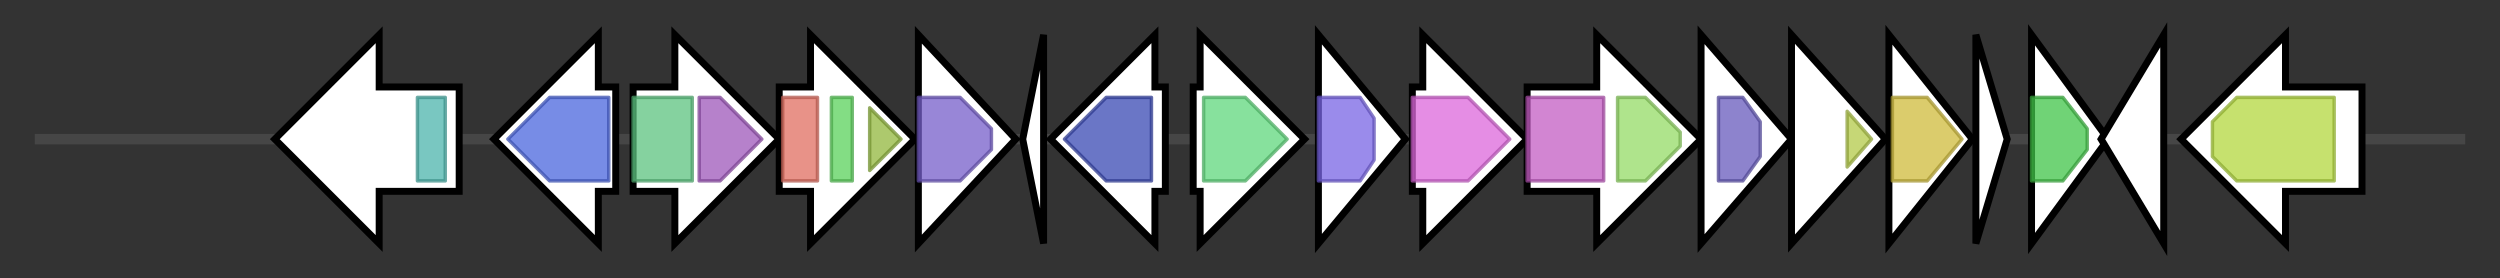 <svg version="1.1" baseProfile="full" xmlns="http://www.w3.org/2000/svg" width="718.667" height="80">
	<rect width="100%" height="100%" fill="#333333" stroke="none"/>
	<g>
		<line x1="10" y1="40.0" x2="708.667" y2="40.0" style="stroke:rgb(70,70,70); stroke-width:3 "/>
		<g>
			<title> (J8C03_RS11245)
carboxypeptidase regulatory-like domain-containing protein</title>
			<polygon class=" (J8C03_RS11245)
carboxypeptidase regulatory-like domain-containing protein" points="132,25 109,25 109,10 79,40 109,70 109,55 132,55" fill="rgb(255,255,255)" fill-opacity="1.0" stroke="rgb(0,0,0)" stroke-width="2"  />
			<g>
				<title>CarboxypepD_reg (PF13620)
"Carboxypeptidase regulatory-like domain"</title>
				<rect class="PF13620" x="120" y="28" stroke-linejoin="round" width="8" height="24" fill="rgb(77,180,172)" stroke="rgb(61,144,137)" stroke-width="1" opacity="0.75" />
			</g>
		</g>
		<g>
			<title>glpX (J8C03_RS11250)
class II fructose-bisphosphatase</title>
			<polygon class="glpX (J8C03_RS11250)
class II fructose-bisphosphatase" points="177,25 172,25 172,10 142,40 172,70 172,55 177,55" fill="rgb(255,255,255)" fill-opacity="1.0" stroke="rgb(0,0,0)" stroke-width="2"  />
			<g>
				<title>FBPase_glpX (PF03320)
"Bacterial fructose-1,6-bisphosphatase, glpX-encoded"</title>
				<polygon class="PF03320" points="146,40 158,28 175,28 175,52 158,52" stroke-linejoin="round" width="32" height="24" fill="rgb(74,101,221)" stroke="rgb(59,80,176)" stroke-width="1" opacity="0.75" />
			</g>
		</g>
		<g>
			<title>coaBC (J8C03_RS11255)
bifunctional phosphopantothenoylcysteine decarboxylase/phosphopantothenate--cysteine ligase CoaBC</title>
			<polygon class="coaBC (J8C03_RS11255)
bifunctional phosphopantothenoylcysteine decarboxylase/phosphopantothenate--cysteine ligase CoaBC" points="182,25 194,25 194,10 224,40 194,70 194,55 182,55" fill="rgb(255,255,255)" fill-opacity="1.0" stroke="rgb(0,0,0)" stroke-width="2"  />
			<g>
				<title>Flavoprotein (PF02441)
"Flavoprotein"</title>
				<rect class="PF02441" x="182" y="28" stroke-linejoin="round" width="17" height="24" fill="rgb(92,195,127)" stroke="rgb(73,156,101)" stroke-width="1" opacity="0.75" />
			</g>
			<g>
				<title>DFP (PF04127)
"DNA / pantothenate metabolism flavoprotein"</title>
				<polygon class="PF04127" points="201,28 207,28 219,40 219,40 207,52 201,52" stroke-linejoin="round" width="18" height="24" fill="rgb(157,87,185)" stroke="rgb(125,69,148)" stroke-width="1" opacity="0.75" />
			</g>
		</g>
		<g>
			<title> (J8C03_RS11260)
hybrid sensor histidine kinase/response regulator</title>
			<polygon class=" (J8C03_RS11260)
hybrid sensor histidine kinase/response regulator" points="224,25 233,25 233,10 263,40 233,70 233,55 224,55" fill="rgb(255,255,255)" fill-opacity="1.0" stroke="rgb(0,0,0)" stroke-width="2"  />
			<g>
				<title>Response_reg (PF00072)
"Response regulator receiver domain"</title>
				<rect class="PF00072" x="225" y="28" stroke-linejoin="round" width="10" height="24" fill="rgb(224,109,96)" stroke="rgb(179,87,76)" stroke-width="1" opacity="0.75" />
			</g>
			<g>
				<title>HisKA (PF00512)
"His Kinase A (phospho-acceptor) domain"</title>
				<rect class="PF00512" x="239" y="28" stroke-linejoin="round" width="6" height="24" fill="rgb(90,209,91)" stroke="rgb(72,167,72)" stroke-width="1" opacity="0.75" />
			</g>
			<g>
				<title>HATPase_c (PF02518)
"Histidine kinase-, DNA gyrase B-, and HSP90-like ATPase"</title>
				<polygon class="PF02518" points="250,31 259,40 250,49" stroke-linejoin="round" width="11" height="24" fill="rgb(145,182,60)" stroke="rgb(115,145,48)" stroke-width="1" opacity="0.75" />
			</g>
		</g>
		<g>
			<title> (J8C03_RS11265)
NAD(P)-dependent oxidoreductase</title>
			<polygon class=" (J8C03_RS11265)
NAD(P)-dependent oxidoreductase" points="264,10 292,40 264,70" fill="rgb(255,255,255)" fill-opacity="1.0" stroke="rgb(0,0,0)" stroke-width="2"  />
			<g>
				<title>Epimerase (PF01370)
"NAD dependent epimerase/dehydratase family"</title>
				<polygon class="PF01370" points="264,28 276,28 285,37 285,43 276,52 264,52" stroke-linejoin="round" width="21" height="24" fill="rgb(118,94,201)" stroke="rgb(94,75,160)" stroke-width="1" opacity="0.75" />
			</g>
		</g>
		<g>
			<title> (J8C03_RS11270)
hypothetical protein</title>
			<polygon class=" (J8C03_RS11270)
hypothetical protein" points="294,40 300,10 300,70" fill="rgb(255,255,255)" fill-opacity="1.0" stroke="rgb(0,0,0)" stroke-width="2"  />
		</g>
		<g>
			<title> (J8C03_RS11275)
UbiA family prenyltransferase</title>
			<polygon class=" (J8C03_RS11275)
UbiA family prenyltransferase" points="335,25 332,25 332,10 302,40 332,70 332,55 335,55" fill="rgb(255,255,255)" fill-opacity="1.0" stroke="rgb(0,0,0)" stroke-width="2"  />
			<g>
				<title>UbiA (PF01040)
"UbiA prenyltransferase family"</title>
				<polygon class="PF01040" points="306,40 318,28 331,28 331,52 318,52 306,40" stroke-linejoin="round" width="25" height="24" fill="rgb(57,72,178)" stroke="rgb(45,57,142)" stroke-width="1" opacity="0.75" />
			</g>
		</g>
		<g>
			<title> (J8C03_RS11280)
squalene/phytoene synthase family protein</title>
			<polygon class=" (J8C03_RS11280)
squalene/phytoene synthase family protein" points="343,25 345,25 345,10 375,40 345,70 345,55 343,55" fill="rgb(255,255,255)" fill-opacity="1.0" stroke="rgb(0,0,0)" stroke-width="2"  />
			<g>
				<title>SQS_PSY (PF00494)
"Squalene/phytoene synthase"</title>
				<polygon class="PF00494" points="346,28 358,28 370,40 358,52 346,52" stroke-linejoin="round" width="26" height="24" fill="rgb(95,215,124)" stroke="rgb(76,172,99)" stroke-width="1" opacity="0.75" />
			</g>
		</g>
		<g>
			<title> (J8C03_RS11285)
ROK family protein</title>
			<polygon class=" (J8C03_RS11285)
ROK family protein" points="379,10 404,40 379,70" fill="rgb(255,255,255)" fill-opacity="1.0" stroke="rgb(0,0,0)" stroke-width="2"  />
			<g>
				<title>ROK (PF00480)
"ROK family"</title>
				<polygon class="PF00480" points="379,28 391,28 395,34 395,46 391,52 379,52" stroke-linejoin="round" width="16" height="24" fill="rgb(120,100,228)" stroke="rgb(96,80,182)" stroke-width="1" opacity="0.75" />
			</g>
		</g>
		<g>
			<title>glk (J8C03_RS11290)
glucokinase</title>
			<polygon class="glk (J8C03_RS11290)
glucokinase" points="406,25 409,25 409,10 439,40 409,70 409,55 406,55" fill="rgb(255,255,255)" fill-opacity="1.0" stroke="rgb(0,0,0)" stroke-width="2"  />
			<g>
				<title>Glucokinase (PF02685)
"Glucokinase"</title>
				<polygon class="PF02685" points="406,28 422,28 434,40 422,52 406,52" stroke-linejoin="round" width="31" height="24" fill="rgb(220,103,218)" stroke="rgb(176,82,174)" stroke-width="1" opacity="0.75" />
			</g>
		</g>
		<g>
			<title> (J8C03_RS11295)
FGGY family carbohydrate kinase</title>
			<polygon class=" (J8C03_RS11295)
FGGY family carbohydrate kinase" points="439,25 459,25 459,10 489,40 459,70 459,55 439,55" fill="rgb(255,255,255)" fill-opacity="1.0" stroke="rgb(0,0,0)" stroke-width="2"  />
			<g>
				<title>FGGY_N (PF00370)
"FGGY family of carbohydrate kinases, N-terminal domain"</title>
				<rect class="PF00370" x="439" y="28" stroke-linejoin="round" width="22" height="24" fill="rgb(195,92,194)" stroke="rgb(156,73,155)" stroke-width="1" opacity="0.75" />
			</g>
			<g>
				<title>FGGY_C (PF02782)
"FGGY family of carbohydrate kinases, C-terminal domain"</title>
				<polygon class="PF02782" points="465,28 473,28 483,38 483,42 473,52 465,52" stroke-linejoin="round" width="18" height="24" fill="rgb(148,218,101)" stroke="rgb(118,174,80)" stroke-width="1" opacity="0.75" />
			</g>
		</g>
		<g>
			<title> (J8C03_RS11300)
1-acyl-sn-glycerol-3-phosphate acyltransferase</title>
			<polygon class=" (J8C03_RS11300)
1-acyl-sn-glycerol-3-phosphate acyltransferase" points="489,10 515,40 489,70" fill="rgb(255,255,255)" fill-opacity="1.0" stroke="rgb(0,0,0)" stroke-width="2"  />
			<g>
				<title>Acyltransferase (PF01553)
"Acyltransferase"</title>
				<polygon class="PF01553" points="494,28 501,28 506,35 506,45 501,52 494,52" stroke-linejoin="round" width="12" height="24" fill="rgb(103,90,188)" stroke="rgb(82,72,150)" stroke-width="1" opacity="0.75" />
			</g>
		</g>
		<g>
			<title> (J8C03_RS11305)
CPBP family intramembrane metalloprotease</title>
			<polygon class=" (J8C03_RS11305)
CPBP family intramembrane metalloprotease" points="515,10 542,40 515,70" fill="rgb(255,255,255)" fill-opacity="1.0" stroke="rgb(0,0,0)" stroke-width="2"  />
			<g>
				<title>Rce1-like (PF02517)
"Type II CAAX prenyl endopeptidase Rce1-like"</title>
				<polygon class="PF02517" points="531,32 538,40 531,48" stroke-linejoin="round" width="9" height="24" fill="rgb(178,201,72)" stroke="rgb(142,160,57)" stroke-width="1" opacity="0.75" />
			</g>
		</g>
		<g>
			<title>fabG (J8C03_RS11310)
3-oxoacyl-[acyl-carrier-protein] reductase</title>
			<polygon class="fabG (J8C03_RS11310)
3-oxoacyl-[acyl-carrier-protein] reductase" points="543,10 567,40 543,70" fill="rgb(255,255,255)" fill-opacity="1.0" stroke="rgb(0,0,0)" stroke-width="2"  />
			<g>
				<title>adh_short_C2 (PF13561)
"Enoyl-(Acyl carrier protein) reductase"</title>
				<polygon class="PF13561" points="544,28 554,28 564,40 554,52 544,52" stroke-linejoin="round" width="23" height="24" fill="rgb(207,187,59)" stroke="rgb(165,149,47)" stroke-width="1" opacity="0.75" />
			</g>
		</g>
		<g>
			<title> (J8C03_RS11315)
hypothetical protein</title>
			<polygon class=" (J8C03_RS11315)
hypothetical protein" points="568,10 577,40 568,70" fill="rgb(255,255,255)" fill-opacity="1.0" stroke="rgb(0,0,0)" stroke-width="2"  />
		</g>
		<g>
			<title> (J8C03_RS11320)
molybdenum cofactor guanylyltransferase</title>
			<polygon class=" (J8C03_RS11320)
molybdenum cofactor guanylyltransferase" points="584,10 606,40 584,70" fill="rgb(255,255,255)" fill-opacity="1.0" stroke="rgb(0,0,0)" stroke-width="2"  />
			<g>
				<title>NTP_transf_3 (PF12804)
"MobA-like NTP transferase domain"</title>
				<polygon class="PF12804" points="584,28 593,28 600,37 600,43 593,52 584,52" stroke-linejoin="round" width="16" height="24" fill="rgb(65,196,72)" stroke="rgb(52,156,57)" stroke-width="1" opacity="0.75" />
			</g>
		</g>
		<g>
			<title> (J8C03_RS11325)
TIGR00730 family Rossman fold protein</title>
			<polygon class=" (J8C03_RS11325)
TIGR00730 family Rossman fold protein" points="604,40 622,10 622,70" fill="rgb(255,255,255)" fill-opacity="1.0" stroke="rgb(0,0,0)" stroke-width="2"  />
		</g>
		<g>
			<title> (J8C03_RS11330)
ABC transporter substrate-binding protein</title>
			<polygon class=" (J8C03_RS11330)
ABC transporter substrate-binding protein" points="679,25 657,25 657,10 627,40 657,70 657,55 679,55" fill="rgb(255,255,255)" fill-opacity="1.0" stroke="rgb(0,0,0)" stroke-width="2"  />
			<g>
				<title>SBP_bac_5 (PF00496)
"Bacterial extracellular solute-binding proteins, family 5 Middle"</title>
				<polygon class="PF00496" points="636,35 643,28 671,28 671,52 643,52 636,45" stroke-linejoin="round" width="35" height="24" fill="rgb(178,215,62)" stroke="rgb(142,172,49)" stroke-width="1" opacity="0.75" />
			</g>
		</g>
	</g>
</svg>
